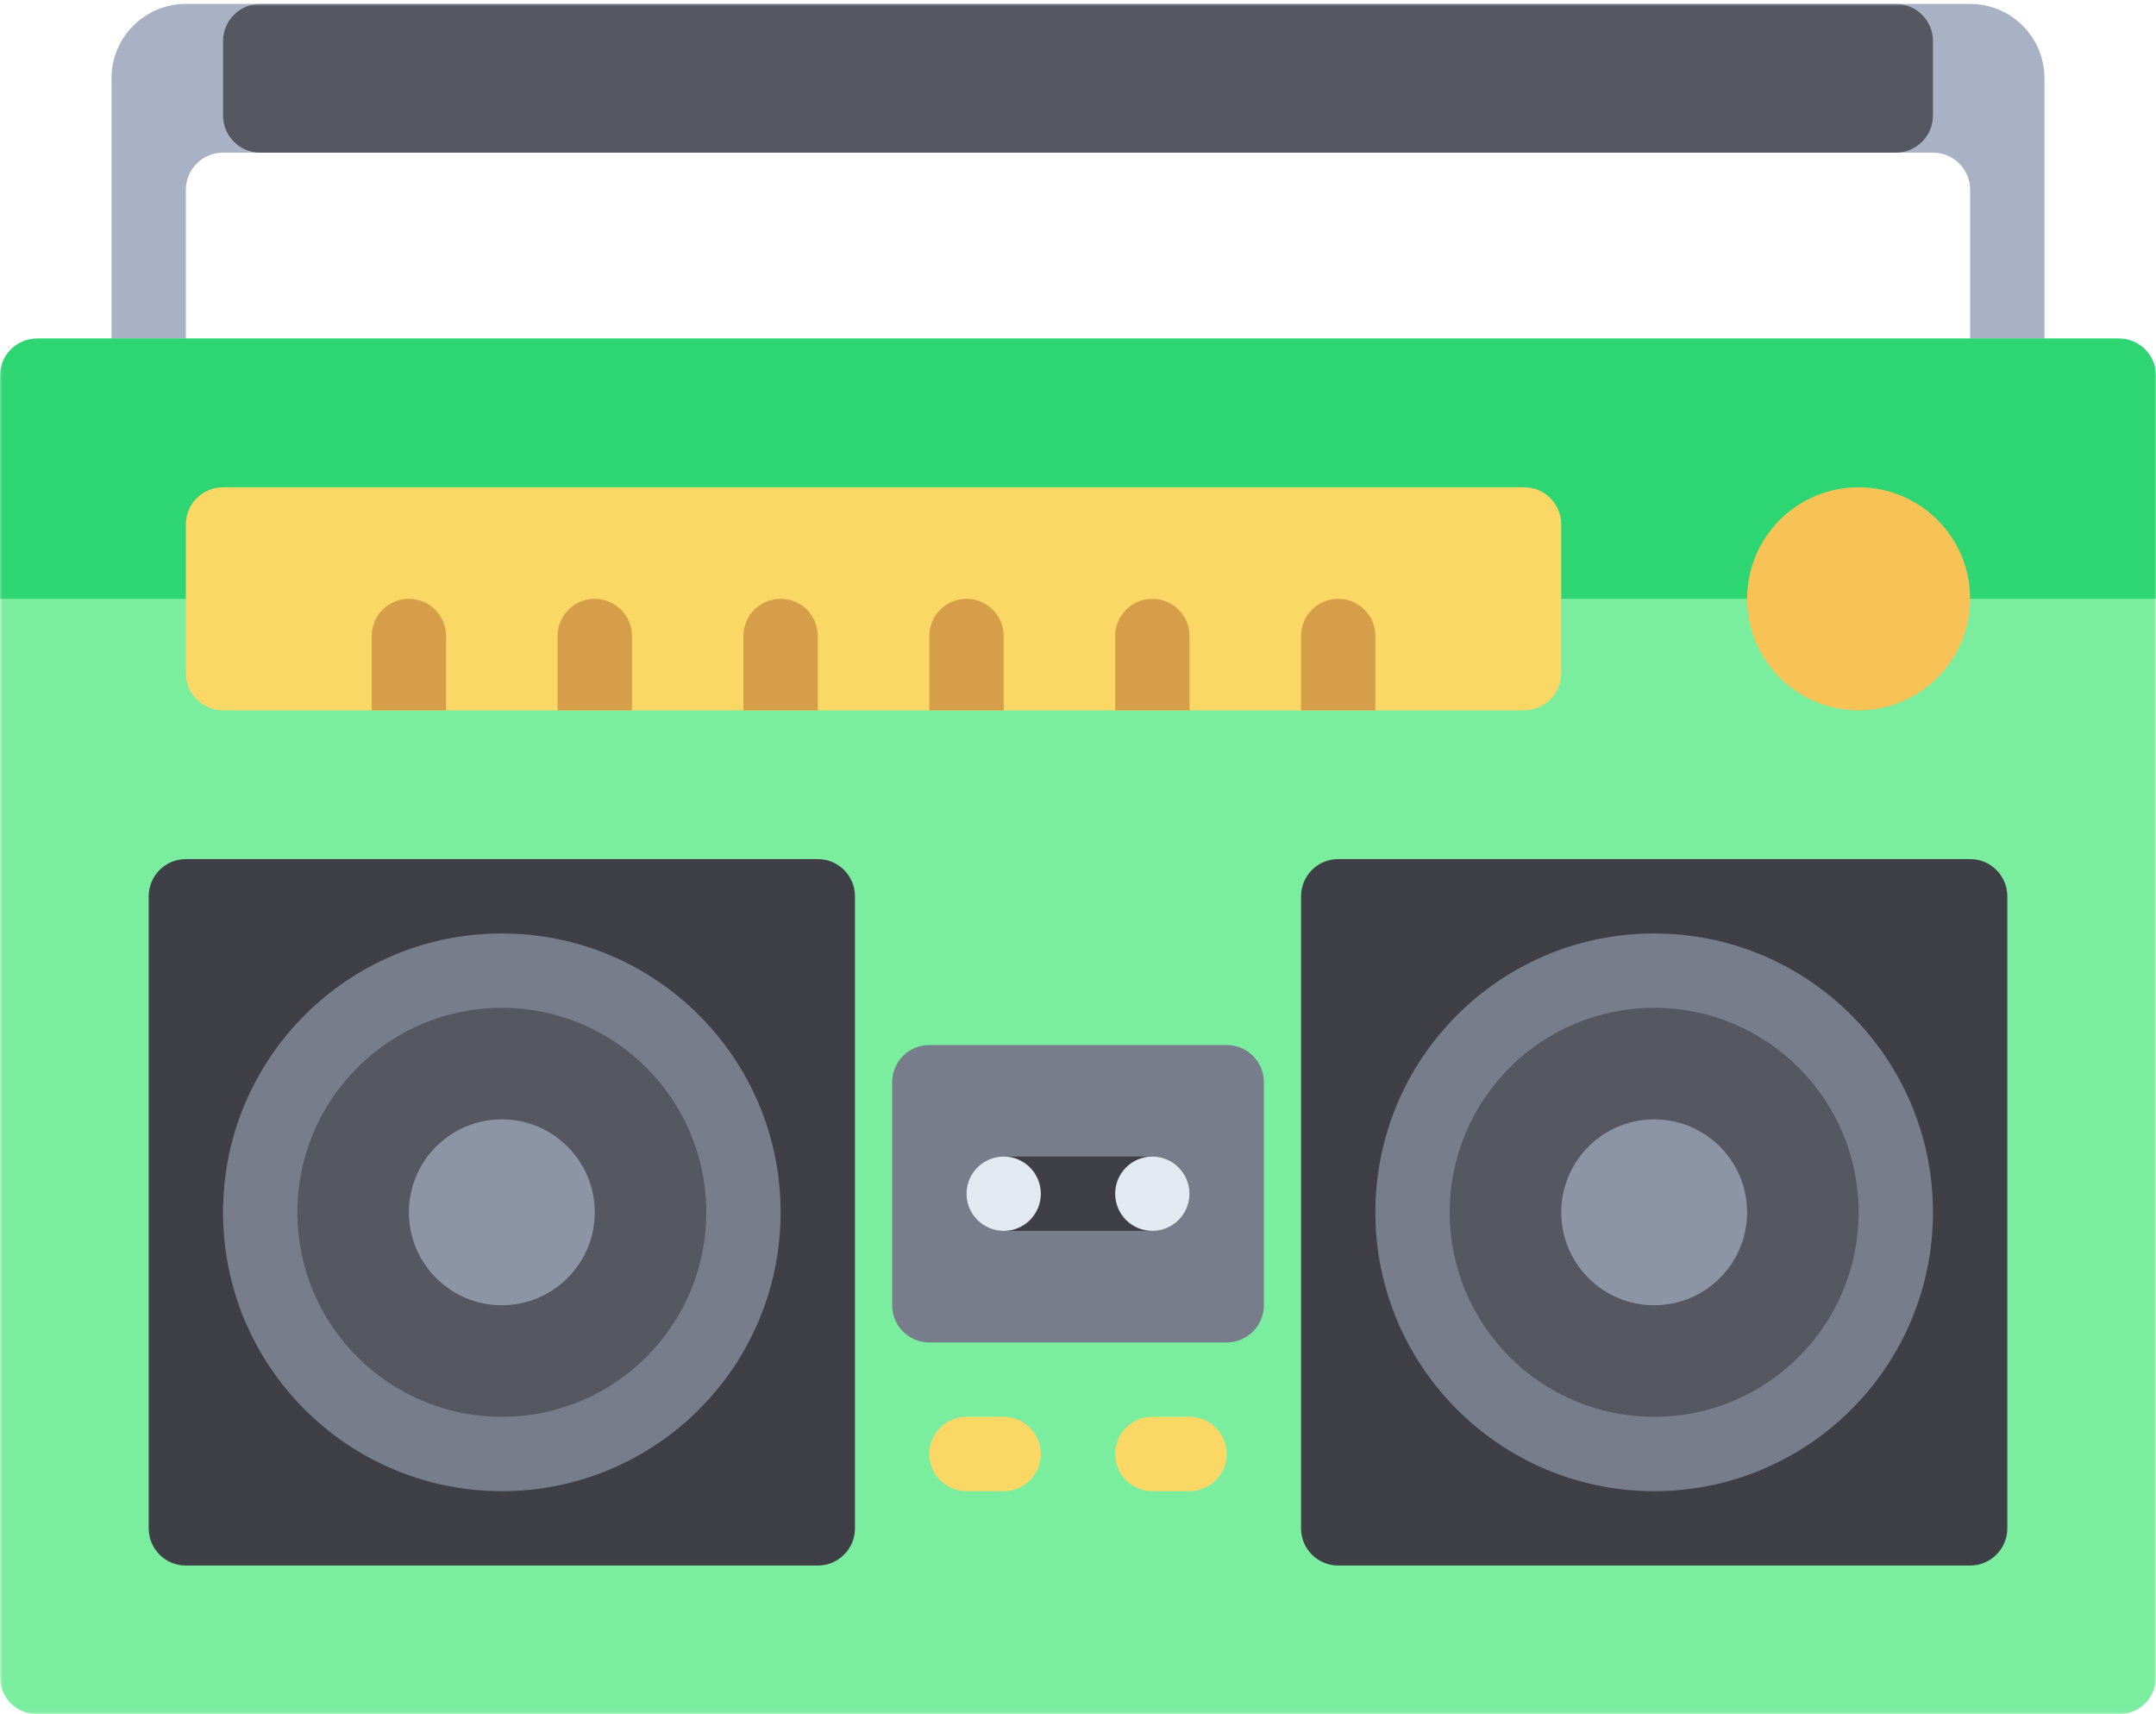 <?xml version="1.0" encoding="UTF-8"?>
<svg width="512px" height="407px" viewBox="0 0 512 407" version="1.1" xmlns="http://www.w3.org/2000/svg" xmlns:xlink="http://www.w3.org/1999/xlink">
    <!-- Generator: Sketch 50.2 (55047) - http://www.bohemiancoding.com/sketch -->
    <title>boombox</title>
    <desc>Created with Sketch.</desc>
    <defs>
        <polygon id="path-1" points="0.06 0.931 512 0.931 512 406.94 0.06 406.94"></polygon>
    </defs>
    <g id="boombox" stroke="none" stroke-width="1" fill="none" fill-rule="evenodd">
        <path d="M467.862,0.931 L44.138,0.931 C34.388,0.931 26.483,8.835 26.483,18.586 L26.483,89.207 L44.138,89.207 L44.138,45.069 C44.138,40.194 48.091,36.241 52.966,36.241 L459.034,36.241 C463.91,36.241 467.862,40.194 467.862,45.069 L467.862,89.207 L485.517,89.207 L485.517,18.586 C485.517,8.835 477.612,0.931 467.862,0.931" id="Fill-1" fill="#A9B2C5"></path>
        <g id="Group-6">
            <mask id="mask-2" fill="white">
                <use xlink:href="#path-1"></use>
            </mask>
            <g id="Clip-3"></g>
            <path d="M450.207,0.931 L61.793,0.931 C56.918,0.931 52.966,4.884 52.966,9.759 L52.966,27.414 C52.966,32.289 56.918,36.241 61.793,36.241 L450.207,36.241 C455.082,36.241 459.034,32.289 459.034,27.414 L459.034,9.759 C459.034,4.884 455.082,0.931 450.207,0.931" id="Fill-2" fill="#555761" mask="url(#mask-2)"></path>
            <path d="M503.172,407 L8.828,407 C3.953,407 0,403.047 0,398.172 L0,89.207 C0,84.332 3.953,80.379 8.828,80.379 L503.172,80.379 C508.047,80.379 512,84.332 512,89.207 L512,398.172 C512,403.047 508.047,407 503.172,407" id="Fill-4" fill="#7BED9F" mask="url(#mask-2)"></path>
            <path d="M503.172,80.379 L8.828,80.379 C3.953,80.379 0,84.332 0,89.207 L0,142.172 L512,142.172 L512,89.207 C512,84.332 508.047,80.379 503.172,80.379" id="Fill-5" fill="#2ED573" mask="url(#mask-2)"></path>
        </g>
        <path d="M291.31,318.724 L220.69,318.724 C215.815,318.724 211.862,314.772 211.862,309.897 L211.862,256.931 C211.862,252.056 215.815,248.103 220.69,248.103 L291.31,248.103 C296.185,248.103 300.138,252.056 300.138,256.931 L300.138,309.897 C300.138,314.772 296.185,318.724 291.31,318.724" id="Fill-7" fill="#787D8C"></path>
        <path d="M194.207,371.69 L44.138,371.69 C39.263,371.69 35.31,367.737 35.31,362.862 L35.31,212.793 C35.31,207.918 39.263,203.965 44.138,203.965 L194.207,203.965 C199.082,203.965 203.034,207.918 203.034,212.793 L203.034,362.862 C203.034,367.737 199.082,371.69 194.207,371.69" id="Fill-8" fill="#3F3F48"></path>
        <path d="M119.172,221.621 C155.737,221.621 185.379,251.262 185.379,287.828 C185.379,324.393 155.737,354.034 119.172,354.034 C82.607,354.034 52.966,324.393 52.966,287.828 C52.966,251.262 82.607,221.621 119.172,221.621" id="Fill-9" fill="#787D8C"></path>
        <path d="M119.172,239.276 C145.987,239.276 167.724,261.013 167.724,287.828 C167.724,314.642 145.987,336.379 119.172,336.379 C92.358,336.379 70.621,314.642 70.621,287.828 C70.621,261.013 92.358,239.276 119.172,239.276" id="Fill-10" fill="#555761"></path>
        <path d="M273.655,292.241 L238.345,292.241 C233.465,292.241 229.517,288.293 229.517,283.414 C229.517,278.534 233.465,274.586 238.345,274.586 L273.655,274.586 C278.535,274.586 282.483,278.534 282.483,283.414 C282.483,288.293 278.535,292.241 273.655,292.241" id="Fill-11" fill="#3F3F48"></path>
        <path d="M238.345,274.586 C243.22,274.586 247.172,278.538 247.172,283.414 C247.172,288.289 243.22,292.241 238.345,292.241 C233.469,292.241 229.517,288.289 229.517,283.414 C229.517,278.538 233.469,274.586 238.345,274.586" id="Fill-12" fill="#E3E9F0"></path>
        <path d="M273.655,274.586 C278.531,274.586 282.483,278.538 282.483,283.414 C282.483,288.289 278.531,292.241 273.655,292.241 C268.78,292.241 264.828,288.289 264.828,283.414 C264.828,278.538 268.78,274.586 273.655,274.586" id="Fill-13" fill="#E3E9F0"></path>
        <path d="M238.345,354.034 L229.517,354.034 C224.638,354.034 220.69,350.086 220.69,345.207 C220.69,340.327 224.638,336.379 229.517,336.379 L238.345,336.379 C243.224,336.379 247.172,340.327 247.172,345.207 C247.172,350.086 243.224,354.034 238.345,354.034" id="Fill-14" fill="#FBD866"></path>
        <path d="M282.483,354.034 L273.655,354.034 C268.776,354.034 264.828,350.086 264.828,345.207 C264.828,340.327 268.776,336.379 273.655,336.379 L282.483,336.379 C287.362,336.379 291.31,340.327 291.31,345.207 C291.31,350.086 287.362,354.034 282.483,354.034" id="Fill-15" fill="#FBD866"></path>
        <path d="M52.966,168.655 L361.931,168.655 C366.806,168.655 370.759,164.703 370.759,159.828 L370.759,124.517 C370.759,119.642 366.806,115.69 361.931,115.69 L52.966,115.69 C48.091,115.69 44.138,119.642 44.138,124.517 L44.138,159.828 C44.138,164.703 48.091,168.655 52.966,168.655" id="Fill-16" fill="#FBD866"></path>
        <path d="M119.172,265.759 C131.361,265.759 141.241,275.639 141.241,287.828 C141.241,300.016 131.361,309.897 119.172,309.897 C106.984,309.897 97.103,300.016 97.103,287.828 C97.103,275.639 106.984,265.759 119.172,265.759" id="Fill-17" fill="#8D94A6"></path>
        <path d="M467.862,371.69 L317.793,371.69 C312.918,371.69 308.966,367.737 308.966,362.862 L308.966,212.793 C308.966,207.918 312.918,203.965 317.793,203.965 L467.862,203.965 C472.737,203.965 476.69,207.918 476.69,212.793 L476.69,362.862 C476.69,367.737 472.737,371.69 467.862,371.69" id="Fill-18" fill="#3F3F48"></path>
        <path d="M392.828,221.621 C429.393,221.621 459.034,251.262 459.034,287.828 C459.034,324.393 429.393,354.034 392.828,354.034 C356.263,354.034 326.621,324.393 326.621,287.828 C326.621,251.262 356.263,221.621 392.828,221.621" id="Fill-19" fill="#787D8C"></path>
        <path d="M392.828,239.276 C419.642,239.276 441.379,261.013 441.379,287.828 C441.379,314.642 419.642,336.379 392.828,336.379 C366.013,336.379 344.276,314.642 344.276,287.828 C344.276,261.013 366.013,239.276 392.828,239.276" id="Fill-20" fill="#555761"></path>
        <path d="M392.828,265.759 C405.016,265.759 414.897,275.639 414.897,287.828 C414.897,300.016 405.016,309.897 392.828,309.897 C380.639,309.897 370.759,300.016 370.759,287.828 C370.759,275.639 380.639,265.759 392.828,265.759" id="Fill-21" fill="#8D94A6"></path>
        <path d="M441.379,115.69 C456.005,115.69 467.862,127.546 467.862,142.172 C467.862,156.798 456.005,168.655 441.379,168.655 C426.753,168.655 414.897,156.798 414.897,142.172 C414.897,127.546 426.753,115.69 441.379,115.69" id="Fill-22" fill="#F8C356"></path>
        <path d="M105.931,151 C105.931,146.121 101.983,142.172 97.103,142.172 C92.224,142.172 88.276,146.121 88.276,151 L88.276,168.655 L105.931,168.655 L105.931,151" id="Fill-23" fill="#D69E49"></path>
        <path d="M150.069,151 C150.069,146.121 146.121,142.172 141.241,142.172 C136.362,142.172 132.414,146.121 132.414,151 L132.414,168.655 L150.069,168.655 L150.069,151" id="Fill-24" fill="#D69E49"></path>
        <path d="M194.207,151 C194.207,146.121 190.259,142.172 185.379,142.172 C180.5,142.172 176.552,146.121 176.552,151 L176.552,168.655 L194.207,168.655 L194.207,151" id="Fill-25" fill="#D69E49"></path>
        <path d="M238.345,151 C238.345,146.121 234.397,142.172 229.517,142.172 C224.638,142.172 220.69,146.121 220.69,151 L220.69,168.655 L238.345,168.655 L238.345,151" id="Fill-26" fill="#D69E49"></path>
        <path d="M282.483,151 C282.483,146.121 278.535,142.172 273.655,142.172 C268.776,142.172 264.828,146.121 264.828,151 L264.828,168.655 L282.483,168.655 L282.483,151" id="Fill-27" fill="#D69E49"></path>
        <path d="M326.621,151 C326.621,146.121 322.673,142.172 317.793,142.172 C312.914,142.172 308.966,146.121 308.966,151 L308.966,168.655 L326.621,168.655 L326.621,151" id="Fill-28" fill="#D69E49"></path>
    </g>
</svg>